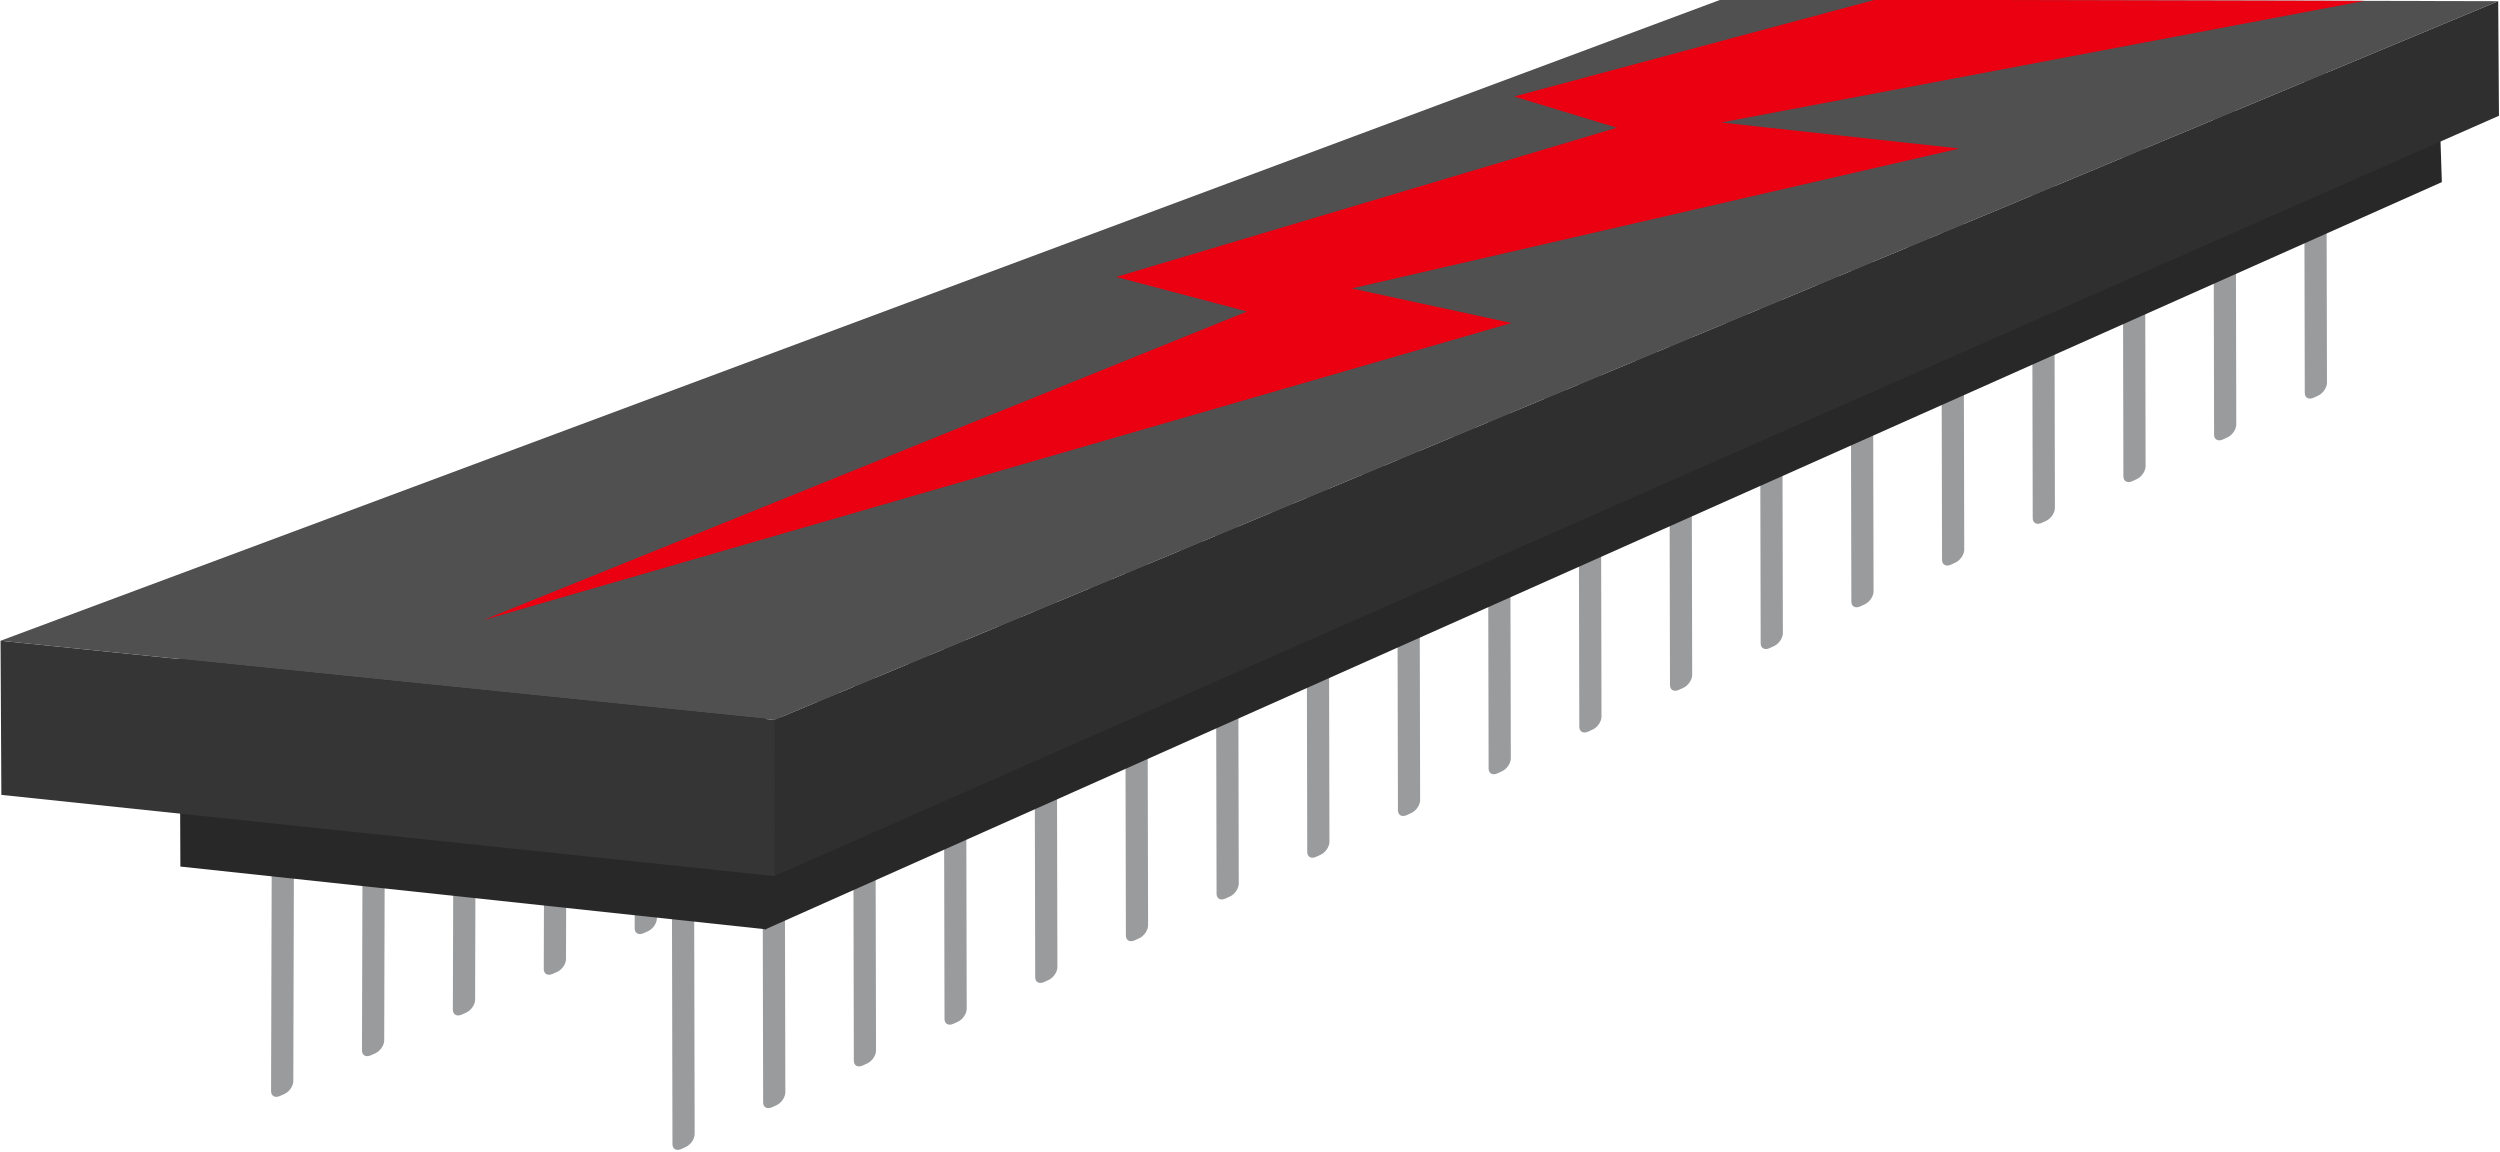 <svg xmlns:rdf="http://www.w3.org/1999/02/22-rdf-syntax-ns#" xmlns="http://www.w3.org/2000/svg" height="136.16" width="295.58" version="1.1" xmlns:cc="http://creativecommons.org/ns#" xmlns:dc="http://purl.org/dc/elements/1.1/" viewBox="0 0 295.585 136.164">
<g transform="translate(-422.86 -137.17)">
<g transform="matrix(.541 -0 -.025 .541 420.2 3.807)">
<path style="color:#000000" fill="#9a9b9c" d="m84.874 401.37 0.961-0.439c0.504-0.23 0.996-0.247 1.369-0.046 0.372 0.201 0.594 0.604 0.616 1.119l3.507 80.79c0.022 0.515-0.156 1.101-0.497 1.628-0.341 0.527-0.815 0.953-1.319 1.183l-0.961 0.439c-0.504 0.23-0.996 0.247-1.369 0.046-0.372-0.201-0.594-0.604-0.616-1.119l-3.507-80.79c-0.022-0.515 0.156-1.101 0.497-1.628 0.341-0.527 0.815-0.953 1.319-1.183m19.455-8.895 0.961-0.439c0.504-0.23 0.996-0.247 1.369-0.046 0.372 0.201 0.594 0.604 0.616 1.119l3.507 80.79c0.022 0.515-0.156 1.101-0.497 1.628-0.341 0.527-0.815 0.953-1.319 1.183l-0.961 0.439c-0.504 0.23-0.996 0.247-1.369 0.046-0.372-0.201-0.594-0.604-0.616-1.119l-3.507-80.79c-0.022-0.515 0.156-1.101 0.497-1.628 0.341-0.527 0.815-0.953 1.319-1.183m19.455-8.895 0.961-0.439c0.504-0.23 0.996-0.247 1.369-0.046 0.372 0.201 0.594 0.604 0.616 1.119l3.507 80.79c0.022 0.515-0.156 1.101-0.497 1.628-0.341 0.527-0.815 0.953-1.319 1.183l-0.961 0.439c-0.504 0.23-0.996 0.247-1.369 0.046-0.372-0.201-0.594-0.604-0.616-1.119l-3.507-80.79c-0.022-0.515 0.156-1.101 0.497-1.628 0.341-0.527 0.815-0.953 1.319-1.183m19.455-8.895 0.961-0.439c0.504-0.23 0.996-0.247 1.369-0.046 0.372 0.201 0.594 0.604 0.616 1.119l3.507 80.79c0.022 0.515-0.156 1.101-0.497 1.628-0.341 0.527-0.815 0.953-1.319 1.183l-0.961 0.439c-0.504 0.23-0.996 0.247-1.369 0.046-0.372-0.201-0.594-0.604-0.616-1.119l-3.507-80.79c-0.022-0.515 0.156-1.101 0.497-1.628 0.341-0.527 0.815-0.953 1.319-1.183m19.455-8.895 0.961-0.439c0.504-0.23 0.996-0.247 1.369-0.046s0.594 0.604 0.616 1.119l3.507 80.79c0.022 0.515-0.156 1.101-0.497 1.628-0.341 0.527-0.815 0.953-1.319 1.183l-0.961 0.439c-0.504 0.23-0.996 0.247-1.369 0.046-0.372-0.201-0.594-0.604-0.616-1.119l-3.507-80.79c-0.022-0.515 0.156-1.101 0.497-1.628 0.341-0.527 0.815-0.953 1.319-1.183m19.455-8.895 0.961-0.439c0.504-0.23 0.996-0.247 1.369-0.046 0.372 0.201 0.594 0.604 0.616 1.119l3.507 80.79c0.022 0.515-0.156 1.101-0.497 1.628-0.341 0.527-0.815 0.953-1.319 1.183l-0.961 0.439c-0.504 0.23-0.996 0.247-1.369 0.046-0.372-0.201-0.594-0.604-0.616-1.119l-3.507-80.79c-0.022-0.515 0.156-1.101 0.497-1.628 0.341-0.527 0.815-0.953 1.319-1.183m19.455-8.895 0.961-0.439c0.504-0.23 0.996-0.247 1.369-0.046 0.372 0.201 0.594 0.604 0.616 1.119l3.507 80.79c0.022 0.515-0.156 1.101-0.497 1.628-0.341 0.527-0.815 0.953-1.319 1.183l-0.961 0.439c-0.504 0.23-0.996 0.247-1.369 0.046s-0.594-0.604-0.616-1.119l-3.507-80.79c-0.022-0.515 0.156-1.101 0.497-1.628 0.341-0.527 0.815-0.953 1.319-1.183m19.455-8.895 0.961-0.439c0.504-0.23 0.996-0.247 1.369-0.046 0.372 0.201 0.594 0.604 0.616 1.119l3.507 80.79c0.022 0.515-0.156 1.101-0.497 1.628-0.341 0.527-0.815 0.953-1.319 1.183l-0.961 0.439c-0.504 0.23-0.996 0.247-1.369 0.046-0.372-0.201-0.594-0.604-0.616-1.119l-3.507-80.79c-0.022-0.515 0.156-1.101 0.497-1.628 0.341-0.527 0.815-0.953 1.319-1.183m19.455-8.895 0.961-0.439c0.504-0.23 0.996-0.247 1.369-0.046 0.372 0.201 0.594 0.604 0.616 1.119l3.507 80.79c0.022 0.515-0.156 1.101-0.497 1.628-0.341 0.527-0.815 0.953-1.319 1.183l-0.961 0.439c-0.504 0.23-0.996 0.247-1.369 0.046s-0.594-0.604-0.616-1.119l-3.507-80.79c-0.022-0.515 0.156-1.101 0.497-1.628 0.341-0.527 0.815-0.953 1.319-1.183m19.455-8.895 0.961-0.439c0.504-0.23 0.996-0.247 1.369-0.046 0.372 0.201 0.594 0.604 0.616 1.119l3.507 80.79c0.022 0.515-0.156 1.101-0.497 1.628-0.341 0.527-0.815 0.953-1.319 1.183l-0.961 0.439c-0.504 0.23-0.996 0.247-1.369 0.046-0.372-0.201-0.594-0.604-0.616-1.119l-3.507-80.79c-0.022-0.515 0.156-1.101 0.497-1.628 0.341-0.527 0.815-0.953 1.319-1.183m19.455-8.895 0.961-0.439c0.504-0.23 0.996-0.247 1.369-0.046 0.372 0.201 0.594 0.604 0.616 1.119l3.507 80.79c0.022 0.515-0.156 1.101-0.497 1.628-0.341 0.527-0.815 0.953-1.319 1.183l-0.961 0.439c-0.504 0.23-0.996 0.247-1.369 0.046-0.372-0.201-0.594-0.604-0.616-1.119l-3.507-80.79c-0.022-0.515 0.156-1.101 0.497-1.628 0.341-0.527 0.815-0.953 1.319-1.183m19.455-8.895 0.961-0.439c0.504-0.23 0.996-0.247 1.369-0.046 0.372 0.201 0.594 0.604 0.616 1.119l3.507 80.79c0.022 0.515-0.156 1.101-0.497 1.628-0.341 0.527-0.815 0.953-1.319 1.183l-0.961 0.439c-0.504 0.23-0.996 0.247-1.369 0.045-0.372-0.201-0.594-0.604-0.616-1.119l-3.507-80.79c-0.022-0.515 0.156-1.101 0.497-1.628 0.341-0.527 0.815-0.953 1.319-1.183m19.455-8.895 0.961-0.439c0.504-0.23 0.996-0.247 1.369-0.046s0.594 0.604 0.616 1.119l3.507 80.79c0.022 0.515-0.156 1.101-0.497 1.628-0.341 0.527-0.815 0.953-1.319 1.183l-0.961 0.439c-0.504 0.23-0.996 0.247-1.369 0.046-0.372-0.201-0.594-0.604-0.616-1.119l-3.507-80.79c-0.022-0.515 0.156-1.101 0.497-1.628 0.341-0.527 0.815-0.953 1.319-1.183m19.455-8.895 0.961-0.439c0.504-0.23 0.996-0.247 1.369-0.046 0.372 0.201 0.594 0.604 0.616 1.119l3.507 80.79c0.022 0.515-0.156 1.101-0.497 1.628-0.341 0.527-0.815 0.953-1.319 1.183l-0.961 0.439c-0.504 0.23-0.996 0.247-1.369 0.046-0.372-0.201-0.594-0.604-0.616-1.119l-3.507-80.79c-0.022-0.515 0.156-1.101 0.497-1.628 0.341-0.527 0.815-0.953 1.319-1.183m19.455-8.895 0.961-0.439c0.504-0.23 0.996-0.247 1.369-0.046 0.372 0.201 0.594 0.604 0.616 1.119l3.507 80.79c0.022 0.515-0.156 1.101-0.497 1.628-0.341 0.527-0.815 0.953-1.319 1.183l-0.961 0.439c-0.504 0.23-0.996 0.247-1.369 0.046-0.372-0.201-0.594-0.604-0.616-1.119l-3.507-80.79c-0.022-0.515 0.156-1.101 0.497-1.628 0.341-0.527 0.815-0.953 1.319-1.183m19.455-8.895 0.961-0.439c0.504-0.23 0.996-0.247 1.369-0.046 0.372 0.201 0.594 0.604 0.616 1.119l3.507 80.79c0.022 0.515-0.156 1.101-0.497 1.628-0.341 0.527-0.815 0.953-1.319 1.183l-0.961 0.439c-0.504 0.23-0.996 0.247-1.369 0.046-0.372-0.201-0.594-0.604-0.616-1.119l-3.507-80.79c-0.022-0.515 0.156-1.101 0.497-1.628 0.341-0.527 0.815-0.953 1.319-1.183m19.455-8.895 0.961-0.439c0.504-0.23 0.996-0.247 1.369-0.046 0.372 0.201 0.594 0.604 0.616 1.119l3.507 80.79c0.022 0.515-0.156 1.101-0.497 1.628-0.341 0.527-0.815 0.953-1.319 1.183l-0.961 0.439c-0.504 0.23-0.996 0.247-1.369 0.045-0.372-0.201-0.594-0.604-0.616-1.119l-3.507-80.79c-0.022-0.515 0.156-1.101 0.497-1.628 0.341-0.527 0.815-0.953 1.319-1.183m19.455-8.895 0.961-0.439c0.504-0.23 0.996-0.247 1.369-0.046 0.372 0.201 0.594 0.604 0.616 1.119l3.507 80.79c0.022 0.515-0.156 1.101-0.497 1.628-0.341 0.527-0.815 0.953-1.319 1.183l-0.961 0.439c-0.504 0.23-0.996 0.247-1.369 0.046-0.372-0.201-0.594-0.604-0.616-1.119l-3.507-80.79c-0.022-0.515 0.156-1.101 0.497-1.628 0.341-0.527 0.815-0.953 1.319-1.183m19.884 0.34 0.961-0.439c0.504-0.23 0.996-0.247 1.369-0.046 0.372 0.201 0.594 0.604 0.616 1.119l3.078 71.555c0.022 0.515-0.156 1.101-0.497 1.628-0.341 0.527-0.815 0.953-1.319 1.183l-0.961 0.439c-0.504 0.23-0.996 0.247-1.369 0.046-0.372-0.201-0.594-0.604-0.616-1.119l-3.078-71.555c-0.022-0.515 0.156-1.101 0.497-1.628 0.341-0.527 0.815-0.953 1.319-1.183"/>
<path style="color:#000000" fill="#9a9b9c" d="m172.72 412.94 0.958-0.451c0.503-0.236 0.994-0.258 1.367-0.061 0.373 0.197 0.596 0.597 0.621 1.113 0 0 3.908 80.802 3.908 80.802 0.025 0.515-0.151 1.103-0.489 1.634-0.338 0.531-0.81 0.963-1.312 1.199l-0.958 0.451c-0.503 0.236-0.994 0.258-1.367 0.061-0.373-0.197-0.596-0.597-0.621-1.113 0 0-3.908-80.802-3.908-80.802-0.025-0.515 0.151-1.103 0.489-1.634 0.338-0.531 0.81-0.963 1.312-1.199m19.397-9.122 0.958-0.451c0.503-0.236 0.994-0.258 1.367-0.061 0.373 0.197 0.596 0.597 0.621 1.113 0 0 3.908 80.802 3.908 80.802 0.025 0.515-0.151 1.103-0.489 1.634-0.338 0.531-0.81 0.963-1.312 1.199l-0.958 0.451c-0.503 0.236-0.994 0.258-1.367 0.061-0.373-0.197-0.596-0.597-0.621-1.113 0 0-3.908-80.802-3.908-80.802-0.025-0.515 0.151-1.103 0.489-1.634 0.338-0.531 0.81-0.963 1.312-1.199m19.397-9.122 0.958-0.451c0.503-0.236 0.994-0.258 1.367-0.061 0.373 0.197 0.596 0.597 0.621 1.113 0 0 3.908 80.802 3.908 80.802 0.025 0.515-0.151 1.103-0.489 1.634-0.338 0.531-0.81 0.963-1.312 1.199l-0.958 0.451c-0.503 0.236-0.994 0.258-1.367 0.061-0.373-0.197-0.596-0.597-0.621-1.113 0 0-3.908-80.802-3.908-80.802-0.025-0.515 0.151-1.103 0.489-1.634 0.338-0.531 0.81-0.963 1.312-1.199m19.397-9.122 0.958-0.451c0.503-0.236 0.994-0.258 1.367-0.061 0.373 0.197 0.596 0.597 0.621 1.113 0 0 3.908 80.802 3.908 80.802 0.025 0.515-0.151 1.103-0.489 1.634-0.338 0.531-0.81 0.963-1.312 1.199l-0.958 0.451c-0.503 0.236-0.994 0.258-1.367 0.061-0.373-0.197-0.596-0.597-0.621-1.113 0 0-3.908-80.802-3.908-80.802-0.025-0.515 0.151-1.103 0.489-1.634 0.338-0.531 0.81-0.963 1.312-1.199m19.397-9.122 0.958-0.451c0.503-0.236 0.994-0.258 1.367-0.061 0.373 0.197 0.596 0.597 0.621 1.113 0 0 3.908 80.802 3.908 80.802 0.025 0.515-0.151 1.103-0.489 1.634-0.338 0.531-0.81 0.963-1.312 1.199l-0.958 0.451c-0.503 0.236-0.994 0.258-1.367 0.061-0.373-0.197-0.596-0.597-0.621-1.113 0 0-3.908-80.802-3.908-80.802-0.025-0.515 0.151-1.103 0.489-1.634 0.338-0.531 0.81-0.963 1.312-1.199m19.397-9.122 0.958-0.451c0.503-0.236 0.994-0.258 1.367-0.061 0.373 0.197 0.596 0.597 0.621 1.113 0 0 3.908 80.802 3.908 80.802 0.025 0.515-0.151 1.103-0.489 1.634-0.338 0.531-0.81 0.963-1.312 1.199l-0.958 0.451c-0.503 0.236-0.994 0.258-1.367 0.061-0.373-0.197-0.596-0.597-0.621-1.113 0 0-3.908-80.802-3.908-80.802-0.025-0.515 0.151-1.103 0.489-1.634 0.338-0.531 0.81-0.963 1.312-1.199m19.397-9.122 0.958-0.451c0.503-0.236 0.994-0.258 1.367-0.061 0.373 0.197 0.596 0.597 0.621 1.113 0 0 3.908 80.802 3.908 80.802 0.025 0.515-0.151 1.103-0.489 1.634-0.338 0.531-0.81 0.963-1.312 1.199l-0.958 0.451c-0.503 0.236-0.994 0.258-1.367 0.061-0.373-0.197-0.596-0.597-0.621-1.113 0 0-3.908-80.802-3.908-80.802-0.025-0.515 0.151-1.103 0.489-1.634 0.338-0.531 0.81-0.963 1.312-1.199m19.397-9.122 0.958-0.451c0.503-0.236 0.994-0.258 1.367-0.061 0.373 0.197 0.597 0.597 0.621 1.113 0 0 3.908 80.802 3.908 80.802 0.025 0.515-0.151 1.103-0.489 1.634-0.338 0.531-0.81 0.963-1.312 1.199l-0.958 0.451c-0.503 0.236-0.994 0.258-1.367 0.061-0.373-0.197-0.596-0.597-0.621-1.113 0 0-3.908-80.802-3.908-80.802-0.025-0.515 0.151-1.103 0.489-1.634 0.338-0.531 0.81-0.963 1.312-1.199m19.397-9.122 0.958-0.451c0.503-0.236 0.994-0.258 1.367-0.061 0.373 0.197 0.596 0.597 0.621 1.113 0 0 3.908 80.802 3.908 80.802 0.025 0.515-0.151 1.103-0.489 1.634-0.338 0.531-0.81 0.963-1.312 1.199l-0.958 0.451c-0.503 0.236-0.994 0.258-1.367 0.061-0.373-0.197-0.596-0.597-0.621-1.113 0 0-3.908-80.802-3.908-80.802-0.025-0.515 0.151-1.103 0.489-1.634 0.338-0.531 0.81-0.963 1.312-1.199m19.397-9.122 0.958-0.451c0.503-0.236 0.994-0.258 1.367-0.061 0.373 0.197 0.596 0.597 0.621 1.113 0 0 3.908 80.802 3.908 80.802 0.025 0.515-0.151 1.103-0.489 1.634-0.338 0.531-0.81 0.963-1.312 1.199l-0.958 0.451c-0.503 0.236-0.994 0.258-1.367 0.061-0.373-0.197-0.596-0.597-0.621-1.113 0 0-3.908-80.802-3.908-80.802-0.025-0.515 0.151-1.103 0.489-1.634 0.338-0.531 0.81-0.963 1.312-1.199m19.397-9.122 0.958-0.451c0.503-0.236 0.994-0.258 1.367-0.061 0.373 0.197 0.596 0.597 0.621 1.113 0 0 3.908 80.802 3.908 80.802 0.025 0.515-0.151 1.103-0.489 1.634-0.338 0.531-0.81 0.963-1.312 1.199l-0.958 0.451c-0.503 0.236-0.994 0.258-1.367 0.061-0.373-0.197-0.596-0.597-0.621-1.113 0 0-3.908-80.802-3.908-80.802-0.025-0.515 0.151-1.103 0.489-1.634 0.338-0.531 0.81-0.963 1.312-1.199m19.397-9.122 0.958-0.451c0.503-0.236 0.994-0.258 1.367-0.061 0.373 0.197 0.596 0.597 0.621 1.113 0 0 3.908 80.802 3.908 80.802 0.025 0.515-0.151 1.103-0.489 1.634-0.338 0.531-0.81 0.963-1.312 1.199l-0.958 0.451c-0.503 0.236-0.994 0.258-1.367 0.061-0.373-0.197-0.596-0.597-0.621-1.113 0 0-3.908-80.802-3.908-80.802-0.025-0.515 0.151-1.103 0.489-1.634 0.338-0.531 0.81-0.963 1.312-1.199m19.397-9.122 0.958-0.451c0.503-0.236 0.994-0.258 1.367-0.061 0.373 0.197 0.596 0.597 0.621 1.113 0 0 3.908 80.802 3.908 80.802 0.025 0.515-0.151 1.103-0.489 1.634-0.338 0.531-0.81 0.963-1.312 1.199l-0.958 0.451c-0.503 0.236-0.994 0.258-1.367 0.061-0.373-0.197-0.596-0.597-0.621-1.113 0 0-3.908-80.802-3.908-80.802-0.025-0.515 0.151-1.103 0.489-1.634 0.338-0.531 0.81-0.963 1.312-1.199m19.397-9.122 0.958-0.451c0.503-0.236 0.994-0.258 1.367-0.061 0.373 0.197 0.596 0.597 0.621 1.113 0 0 3.908 80.802 3.908 80.802 0.025 0.515-0.151 1.103-0.489 1.634-0.338 0.531-0.81 0.963-1.312 1.199l-0.958 0.451c-0.503 0.236-0.994 0.258-1.367 0.061-0.373-0.197-0.596-0.597-0.621-1.113 0 0-3.908-80.802-3.908-80.802-0.025-0.515 0.151-1.103 0.489-1.634 0.338-0.531 0.81-0.963 1.312-1.199m19.397-9.122 0.958-0.451c0.503-0.236 0.994-0.258 1.367-0.061 0.373 0.197 0.596 0.597 0.621 1.113 0 0 3.908 80.802 3.908 80.802 0.025 0.515-0.151 1.103-0.489 1.634-0.338 0.531-0.81 0.963-1.312 1.199l-0.958 0.451c-0.503 0.236-0.994 0.258-1.367 0.061-0.373-0.197-0.596-0.597-0.621-1.113 0 0-3.908-80.802-3.908-80.802-0.025-0.515 0.151-1.103 0.489-1.634 0.338-0.531 0.81-0.963 1.312-1.199m19.397-9.122 0.958-0.451c0.503-0.236 0.994-0.258 1.367-0.061 0.373 0.197 0.596 0.597 0.621 1.113 0 0 3.908 80.802 3.908 80.802 0.025 0.515-0.151 1.103-0.489 1.634-0.338 0.531-0.81 0.963-1.312 1.199l-0.958 0.451c-0.503 0.236-0.994 0.258-1.367 0.061-0.373-0.197-0.596-0.597-0.621-1.113 0 0-3.908-80.802-3.908-80.802-0.025-0.515 0.151-1.103 0.489-1.634 0.338-0.531 0.81-0.963 1.312-1.199m19.397-9.122 0.958-0.451c0.503-0.236 0.994-0.258 1.367-0.061 0.373 0.197 0.596 0.597 0.621 1.113 0 0 3.908 80.802 3.908 80.802 0.025 0.515-0.151 1.103-0.489 1.634-0.338 0.531-0.81 0.963-1.312 1.199l-0.958 0.451c-0.503 0.236-0.994 0.258-1.367 0.061-0.373-0.197-0.596-0.597-0.621-1.113 0 0-3.908-80.802-3.908-80.802-0.025-0.515 0.151-1.103 0.489-1.634 0.338-0.531 0.81-0.963 1.312-1.199m19.397-9.122 0.958-0.451c0.503-0.236 0.994-0.258 1.367-0.061 0.373 0.197 0.596 0.597 0.621 1.113 0 0 3.908 80.802 3.908 80.802 0.025 0.515-0.151 1.103-0.489 1.634-0.338 0.531-0.81 0.963-1.312 1.199l-0.958 0.451c-0.503 0.236-0.994 0.258-1.367 0.061-0.373-0.197-0.596-0.597-0.621-1.113 0 0-3.908-80.802-3.908-80.802-0.025-0.515 0.151-1.103 0.489-1.634 0.338-0.531 0.81-0.963 1.312-1.199m19.397-9.122 0.958-0.451c0.503-0.236 0.994-0.258 1.367-0.061 0.373 0.197 0.596 0.597 0.621 1.113 0 0 3.908 80.802 3.908 80.802 0.025 0.515-0.151 1.103-0.489 1.634-0.338 0.531-0.81 0.963-1.312 1.199l-0.958 0.451c-0.503 0.236-0.994 0.258-1.367 0.061-0.373-0.197-0.596-0.597-0.621-1.113 0 0-3.908-80.802-3.908-80.802-0.025-0.515 0.151-1.103 0.489-1.634 0.338-0.531 0.81-0.963 1.312-1.199"/>
<g fill="#282828" transform="translate(-9.677,-61.856)">
<path style="color:#000000" d="m219 553.33 389.52 6.037 2.456 29.528-390.58 9.458z" transform="matrix(.919 -.394 0 1 0 0)"/>
<path style="color:#000000" d="m71.793 434.67 129.49-5.324 2.741 60.501h-129.42z" transform="matrix(.994 .106 0 1 0 0)"/>
</g>
<path style="color:#000000" fill="#505050" d="m22.886 386.55 369.63-140.17 169.78 0.39-369.43 157.04z"/>
<path style="color:#000000" fill="#353535" d="m22.989 384.37 170.75 1.076 1.559 33.998-170.57-1.558z" transform="matrix(.996 .095 0 1 0 0)"/>
<path style="color:#000000" fill="#2f2f2f" d="m192.87 403.81 369.43-157.04 1.32 25.04-369.19 166.14z"/>
<path fill="#ea0011" d="m426.15 246.45 106.94 0.25-139.38 26.588 52.315 5.686-131.36 30.581 35.241 7.552-221.75 64.947 163.85-67.464-28.948-7.552 107.9-32.613-22.745-6.824z"/>
</g>
</g>
</svg>
